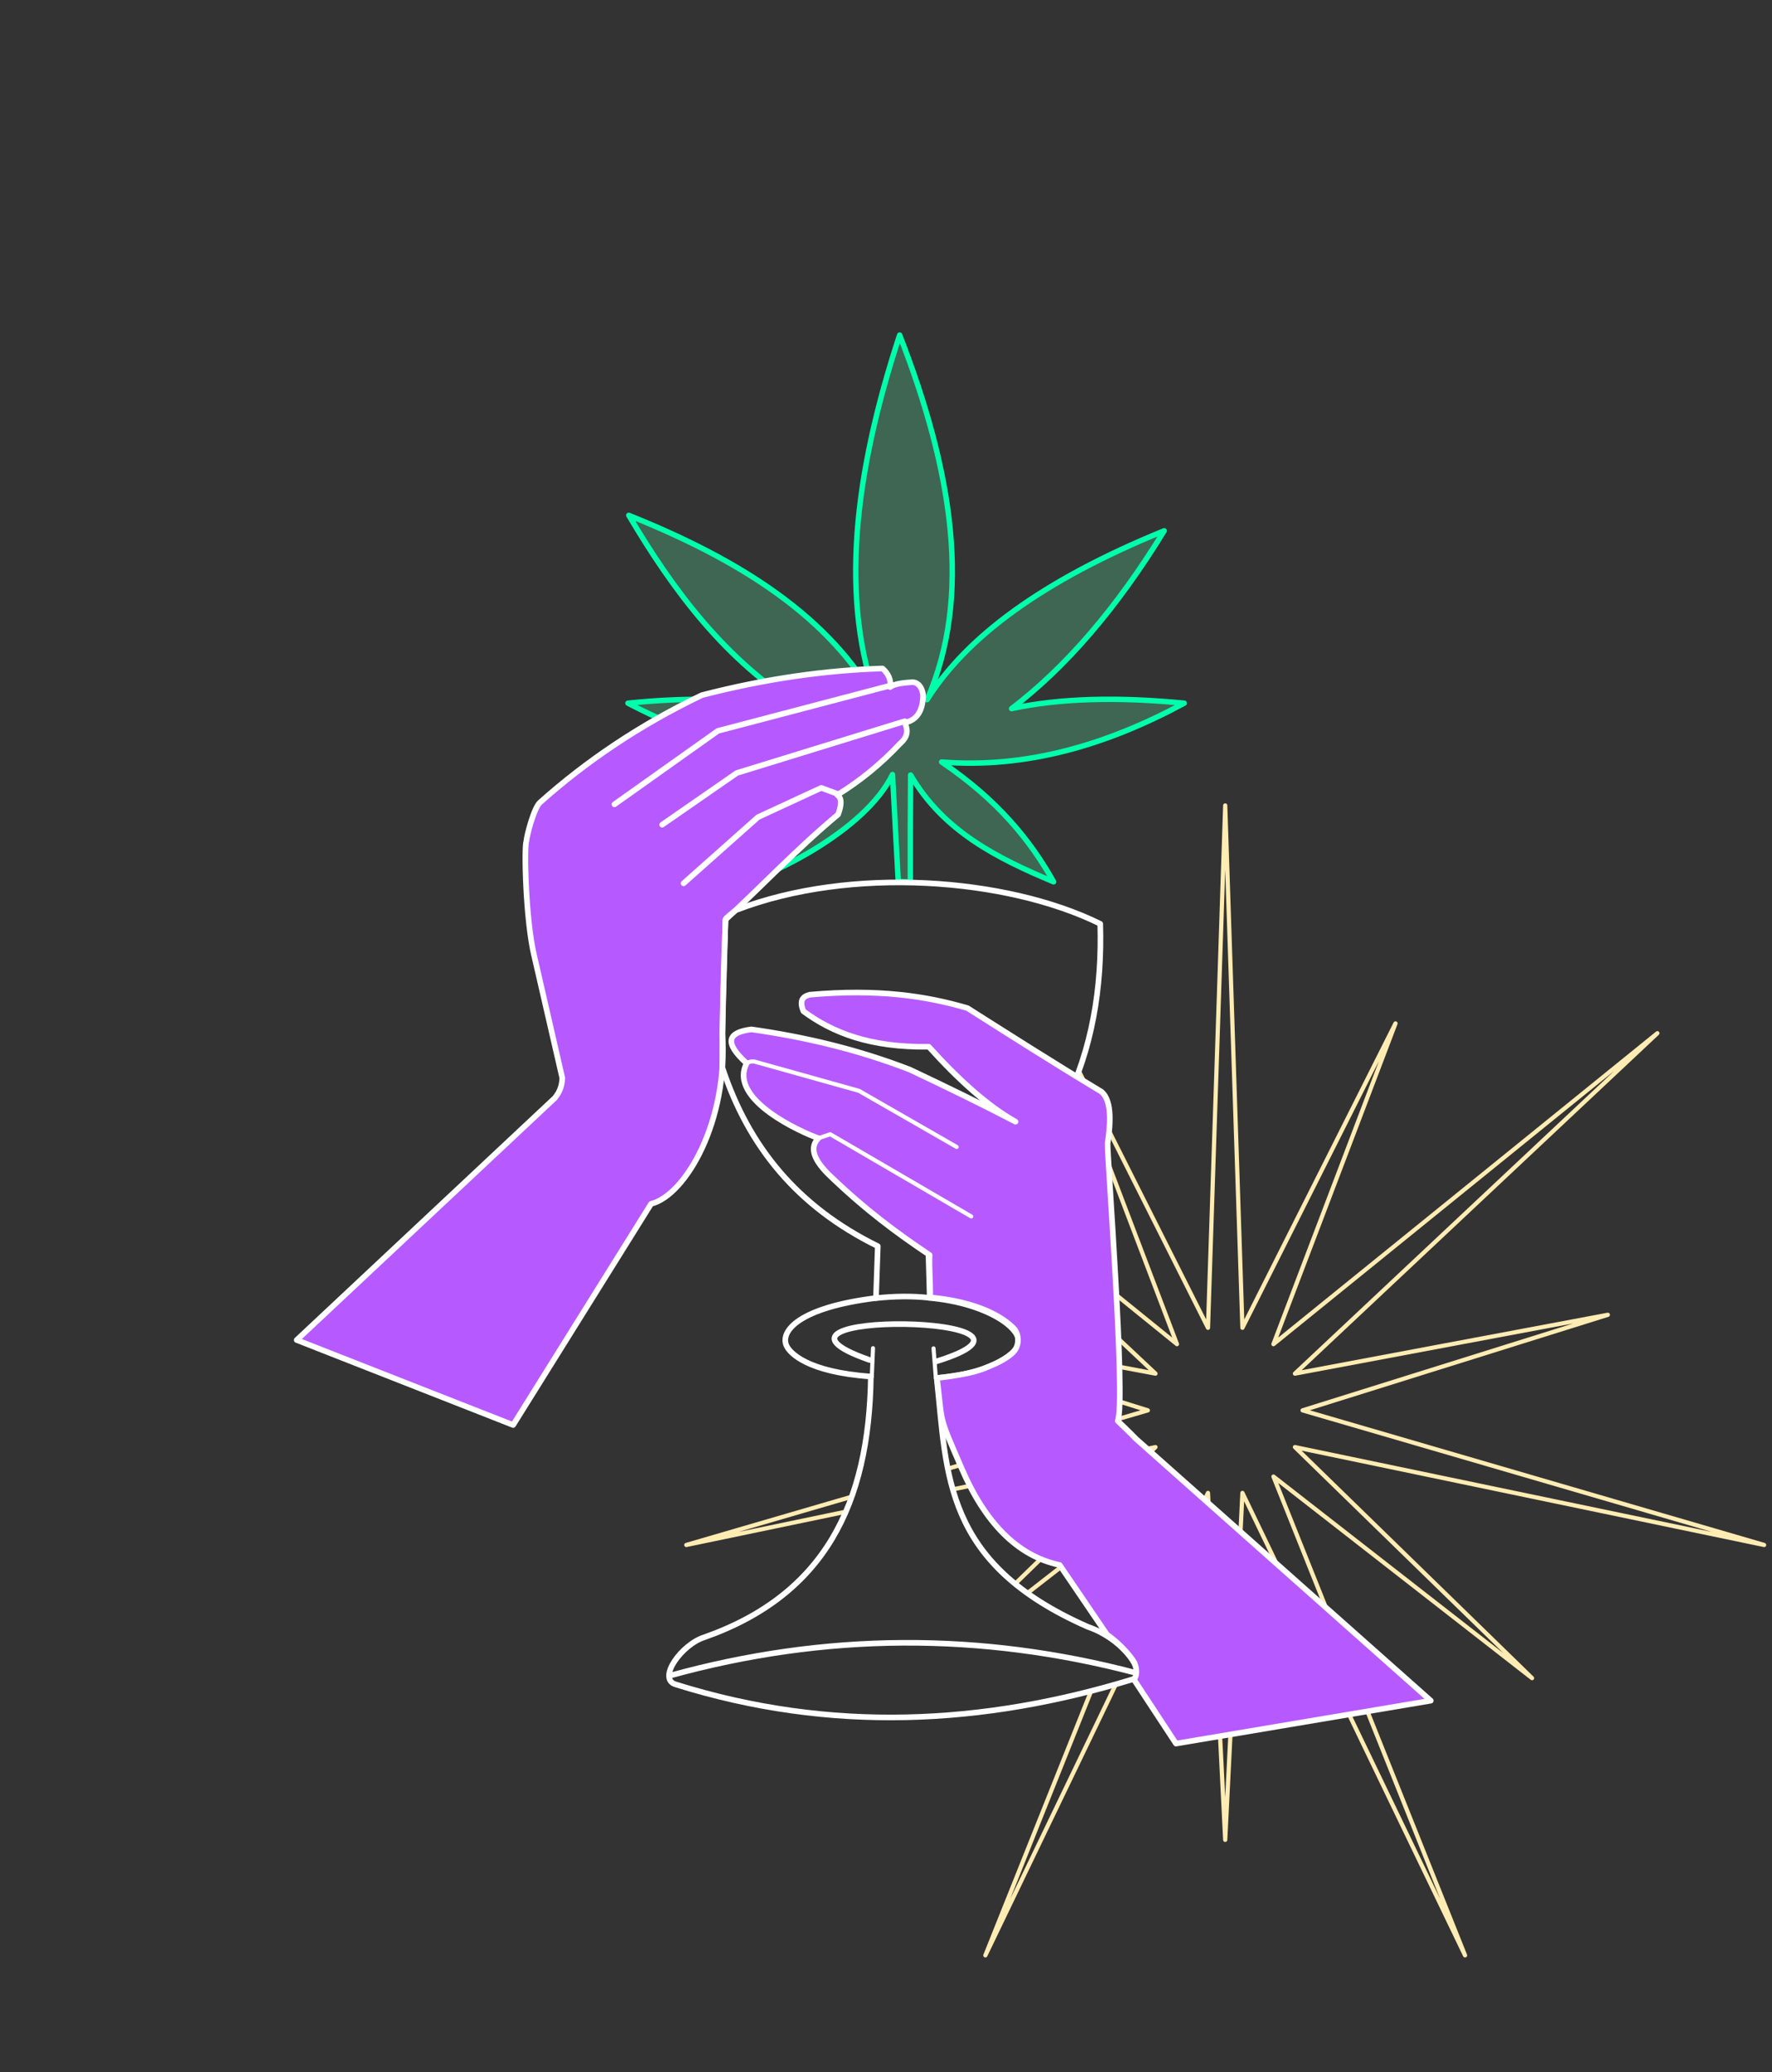 <?xml version="1.0" encoding="UTF-8" standalone="no"?><!DOCTYPE svg PUBLIC "-//W3C//DTD SVG 1.1//EN" "http://www.w3.org/Graphics/SVG/1.1/DTD/svg11.dtd">
<svg width="100%" height="100%" viewBox="0 0 1000 1169" version="1.1"
     xmlns="http://www.w3.org/2000/svg"
     xmlns:xlink="http://www.w3.org/1999/xlink" xml:space="preserve"
     xmlns:serif="http://www.serif.com/" style="fill-rule:evenodd;clip-rule:evenodd;stroke-linecap:round;stroke-linejoin:round;stroke-miterlimit:1.5;">
    <rect x="0" y="0" width="1000" height="1169" fill="#333333" stroke="none"/>
    <style>
        #b1{
            transform-origin: center;
            transform-box: fill-box;
            <!--            display: none;-->
            animation: 60s bpls linear infinite;
            transform: rotate(0deg) scale(.75);
        }
        @keyframes bpls {
            5%{
                transform: scale(1) rotate(18deg);
            }
            50%{
                transform: scale(1) rotate(180deg);
            }
            100% {
                transform: scale(.75) rotate(360deg);
            }
        }
        #play *{
            animation-play-state: paused;
        }
        #play:target *{
            animation-play-state: running;
        }
    </style>
    <g id="play">
        <clipPath id="_clip1">
            <path d="M999.927,0.489l-997.246,0l0,1166.42l997.246,0l-0,-1166.42Zm-509.541,376.952c-13.737,-54.552 -4.597,-118.621 18.317,-188.425c29.969,76.892 40.981,147.414 15.487,205.663c21.905,-34.86 64.229,-66.926 133.804,-95.262c-27.022,44.101 -55.78,77.178 -86.105,100.308c27.485,-5.94 60.249,-6.67 97.41,-3.058c-44.002,23.735 -89.36,36.942 -136.902,33.182c31.745,21.461 50.093,44.261 63.186,67.586c-31.888,-13.336 -62.311,-28.651 -80.686,-60.246l-0.102,60.648c39.834,0.833 78.62,9.237 107.108,23.276c0.9,30.494 -2.982,59.416 -13.228,86.256c4.507,2.76 9.138,5.574 13.922,8.457c4.103,3.58 6.183,11.349 3.479,29.029c-0.562,3.678 10.375,144.776 5.71,156.697c0,0 7.165,6.796 10.222,10.028l166.426,147.759l-143.776,24.205l-23.733,-36.098c0.212,-0.29 0.401,-0.592 0.565,-0.908c-0.42,0.365 -0.95,0.651 -1.598,0.849c-83.792,25.556 -169.756,30.368 -257.719,2.737c-10.362,-3.255 3.516,-22.597 16.425,-26.593c67.787,-23.921 92.816,-75.152 93.858,-147.045c-35.993,-2.522 -45.923,-13.334 -47.711,-17.599c-3.364,-8.021 7.107,-21.295 50.594,-26.662l1.028,-29.262c-45.765,-22.485 -72.881,-56.443 -87.467,-100.021c-0.083,-0.248 -0.239,-0.484 -0.271,-0.741c-2.867,40.582 -23.249,72.677 -40.205,76.889l-77.847,124.74l-122.145,-47.937l145.627,-136.464c3.5,-4.282 4.033,-7.822 4.273,-11.288l-15.754,-68.506c-4.964,-20.118 -5.874,-61.832 -4.535,-65.163c0.196,-2.983 4.334,-19.207 7.877,-21.96c19.735,-17.619 41.784,-33.538 66.482,-47.507c-5.566,-2.57 -11.236,-5.347 -17.016,-8.338c12.556,-1.308 24.837,-2.037 36.835,-2.165c1.619,-0.802 3.244,-1.595 4.88,-2.38c11.996,-3.098 23.739,-5.687 35.243,-7.8c-32.062,-25.539 -55.643,-58.401 -76.493,-93.622c53.737,21.513 99.546,48.456 128.263,87.11c2.099,-0.139 4.189,-0.262 6.272,-0.369Zm41.445,399.66c-0.733,0.062 -1.474,0.118 -2.223,0.167c5.875,54.985 3.705,104.476 85.255,140.397c13.348,4.525 23.809,14.674 26.917,21.922c-0.143,-0.494 -0.316,-1.004 -0.519,-1.529c0,0 -3.929,-7.483 -15.638,-16.106l-26.609,-39.151c-23.978,-5.098 -42.32,-23.974 -55.62,-55.175c-12.542,-29.041 -10.511,-23.725 -13.305,-47.564c-0.049,-0.418 -0.761,-2.66 0.272,-2.783c0.499,-0.059 0.988,-0.118 1.47,-0.178Zm23.538,-4.783c-0.705,0.243 -1.425,0.481 -2.162,0.712c-0.737,0.231 -1.49,0.456 -2.259,0.674c1.781,-0.48 3.208,-0.945 4.421,-1.386Zm18.449,-10.81c-1.686,2.001 -4.395,4.152 -8.035,6.207c2.809,-1.513 5.562,-3.325 7.323,-5.294c0.263,-0.295 0.5,-0.6 0.712,-0.913Zm-0.365,-10.666c0.592,0.759 1.081,1.513 1.462,2.257c-0.237,-0.707 -0.542,-1.272 -0.868,-1.624c-0.197,-0.214 -0.396,-0.426 -0.594,-0.633Zm-48.485,-43.331l0.711,24.651c17.574,1.583 31.818,6.645 40.586,12.397c-18.163,-13.235 -40.351,-12.507 -40.347,-12.722c0.163,-8.86 -0.656,-15.898 -0.322,-23.905l-0.628,-0.421Zm-116.159,-130.978l-0.175,6.403c0.03,0.419 0.057,0.838 0.083,1.256c0.025,-2.577 0.056,-5.129 0.092,-7.659Zm1.573,-57.699l-0.158,5.814l0.046,-1.198c0.034,-0.85 0.068,-1.699 0.101,-2.549l0.087,-2.138l-0.076,0.071Zm96.456,-21.063l-2.176,-60.888c-11.463,23.64 -43.105,43.069 -64.282,53.155c-8.461,8.169 -16.682,16.276 -24.97,24.097c0.561,-0.44 0.959,-0.738 1.024,-0.764c27.422,-10.57 59.046,-15.457 90.404,-15.6Z"/>
        </clipPath>
        <g clip-path="url(#_clip1)">
            <g id="b1">
                <path d="M505.236,118.811l12.958,392.861l115.172,-228.934l-91.824,241.233l288.879,-233.863l-272.722,256.025l235.441,-44.243l-229.674,71.879l347.269,101.238l-353.036,-73.602l178.418,173.764l-194.575,-151.602l144.158,360.105l-167.506,-347.806l-12.958,260.923l-12.957,-260.923l-167.506,347.806l144.158,-360.105l-194.576,151.602l178.418,-173.764l-353.035,73.602l347.269,-101.238l-229.675,-71.879l235.441,44.243l-272.721,-256.025l288.879,233.863l-91.824,-241.233l115.172,228.934l12.957,-392.861Z" style="fill:none;stroke:#ffecb3;stroke-width:3.17px;"/>
            </g>
        </g>
        <path id="ds" d="M513.743,466.476l0.154,-29.287c18.375,31.595 48.798,46.91 80.686,60.246c-13.093,-23.325 -31.441,-46.125 -63.186,-67.586c47.542,3.76 92.9,-9.447 136.902,-33.182c-37.161,-3.612 -69.925,-2.882 -97.41,3.058c30.325,-23.13 59.083,-56.207 86.105,-100.308c-69.575,28.336 -111.899,60.402 -133.804,95.262c25.494,-58.249 14.482,-128.771 -15.487,-205.663c-25.778,78.528 -34.124,149.799 -12.079,208.416c-26.667,-49.45 -78.375,-81.751 -140.773,-106.732c25.381,42.874 54.807,82.253 98.649,109.178c-30.692,-5.993 -63.814,-6.888 -99.114,-3.211c51.2,26.495 93.711,36.158 129.932,33.64c-27.695,17.816 -46.677,41.312 -62.566,66.822c12.681,-3.402 66.213,-27.875 81.91,-60.246l3.267,60.44l6.814,0.153l-0,-31Z" style="fill:#62ffb5;fill-opacity:0.25;stroke:#00ffab;stroke-width:3.06px;"/>
        <g id="h1">
            <path d="M167.432,755.893l122.145,47.937l77.847,-124.74c19.563,-4.86 43.689,-46.839 40.21,-96.154l1.748,-64.102c20.45,-18.904 40.119,-39.792 63.579,-59.4c2.066,-5.514 2.15,-9.377 -0.478,-10.98c12.392,-7.656 24.239,-17.055 35.327,-28.882c5.113,-4.467 4.367,-7.956 2.865,-11.935c7.117,-1.521 9.926,-7.02 10.263,-14.799c0.109,-2.507 -1.607,-8.299 -6.381,-8.006c-7.836,0.48 -10.676,1.521 -12.237,2.755c0.657,-4.197 -1.042,-7.609 -4.296,-10.503c-31.962,0.989 -65.789,5.707 -101.923,15.038c-34.956,16.776 -65.09,37.096 -91.181,60.39c-3.543,2.753 -7.681,18.977 -7.877,21.96c-1.339,3.331 -0.429,45.045 4.535,65.163l15.754,68.506c-0.24,3.466 -0.773,7.006 -4.273,11.288l-145.627,136.464Z" style="fill:#b65aff;stroke:#fff;stroke-width:3.17px;"/>
            <path d="M502.228,386.773l-97.124,25.517l-58.364,41.435" style="fill:#b65aff;stroke:#fff;stroke-width:3.17px;"/>
            <path d="M510.63,406.823l-94.825,29.214l-42.13,29.174" style="fill:#b65aff;stroke:#fff;stroke-width:3.17px;"/>
            <path d="M472.248,447.688l-8.784,-3.246l-35.7,16.509l-42.019,37.34" style="fill:#b65aff;stroke:#fff;stroke-width:3.17px;"/>
        </g>
            <g id="chalice">
            <path d="M381.173,950.124c87.963,27.631 173.927,22.819 257.719,-2.737c9.028,-2.754 -4.628,-22.806 -25.029,-29.722c-81.55,-35.921 -79.38,-85.412 -85.255,-140.397c27.625,-1.808 44.659,-12.691 46.142,-19.233c2.069,-9.13 -18.695,-23.047 -50.071,-25.873l-0.763,-26.461c73.984,-47.834 99.138,-111.723 96.987,-184.588c-52.745,-25.993 -140.796,-32.671 -205.469,-7.742c-0.264,0.102 -5.946,4.665 -5.959,4.977c-1.117,27.268 -1.838,53.499 -1.852,83.762c0,0.293 0.184,0.555 0.277,0.832c14.586,43.578 41.702,77.536 87.467,100.021l-1.028,29.262c-43.487,5.367 -53.958,18.641 -50.594,26.662c1.788,4.265 11.718,15.077 47.711,17.599c-1.042,71.893 -26.071,123.124 -93.858,147.045c-12.909,3.996 -26.787,23.338 -16.425,26.593Z" style="fill:none;stroke:#fff;stroke-width:3.17px;"/>
            <path d="M490.798,767.17c-82.364,-28.628 123.133,-25.66 37.305,0.879" style="fill:none;stroke:#fff;stroke-width:3.17px;"/>
            <path d="M378.112,945.203c87.601,-24.223 175.203,-24.618 262.804,-1.564" style="fill:none;stroke:#fff;stroke-width:3.17px;"/>
            <path d="M494.293,732.267c10.431,-1.098 20.542,-1.278 30.207,-0.179" style="fill:#ff00cf;stroke:#fff;stroke-width:3.17px;"/>
        </g>
            <g id="h2">
            <path d="M663.658,983.544l-23.733,-36.098c1.683,-2.303 1.883,-5.386 0.336,-9.388c0,0 -3.929,-7.483 -15.638,-16.106l-26.609,-39.151c-23.978,-5.098 -42.32,-23.974 -55.62,-55.175c-12.542,-29.041 -10.511,-23.725 -13.305,-47.564c-0.049,-0.418 -0.761,-2.66 0.272,-2.783c19.781,-2.345 24.757,-4.821 28.89,-6.51c4.146,-1.693 10.646,-4.76 13.855,-8.348c3.405,-3.807 2.942,-10.205 -0.165,-13.27c-16.027,-15.809 -47.028,-17.067 -47.023,-17.314c0.163,-8.86 -0.656,-15.898 -0.322,-23.905c-17.988,-12.031 -36.489,-25.519 -57.399,-45.831c-7.983,-8.052 -10.48,-14.886 -5.34,-20.023c-8.958,-3.142 -51.19,-21.716 -40.491,-42.271c-13.593,-12.278 -9.986,-17.549 2.67,-19.133c29.812,4.228 59.624,11.175 89.436,22.693c20.733,9.789 40.836,19.578 59.625,29.367c-15.793,-8.869 -32.181,-23.681 -48.946,-42.271c-32.965,0.501 -54.313,-7.883 -70.748,-20.023c-2.576,-6.298 -0.191,-8.399 3.56,-9.344c38.737,-3.434 65.817,0.784 88.991,7.564c23.98,15.173 47.083,29.957 75.643,47.166c4.103,3.58 6.183,11.349 3.479,29.029c-0.562,3.678 10.375,144.776 5.71,156.697c0,0 7.165,6.796 10.222,10.028l166.426,147.759l-143.776,24.205Z" style="fill:#b65aff;stroke:#fff;stroke-width:3.17px;"/>
            <path d="M462.204,641.923l6.329,-2.109l79.558,46.377" style="fill:none;stroke:#fff;stroke-width:2.3px;"/>
            <path d="M421.426,599.651c1.431,-0.793 2.862,-1.042 4.293,-0.839l59.026,16.525l55.122,31.651" style="fill:none;stroke:#fff;stroke-width:2.3px;"/>
        </g>
        <path d="M491.973,776.675l0.697,-16.18" style="fill:none;stroke:#fff;stroke-width:2.3px;"/>
        <path d="M528.134,777.311l-1.314,-16.713" style="fill:none;stroke:#fff;stroke-width:2.3px;"/>
    </g>
</svg>